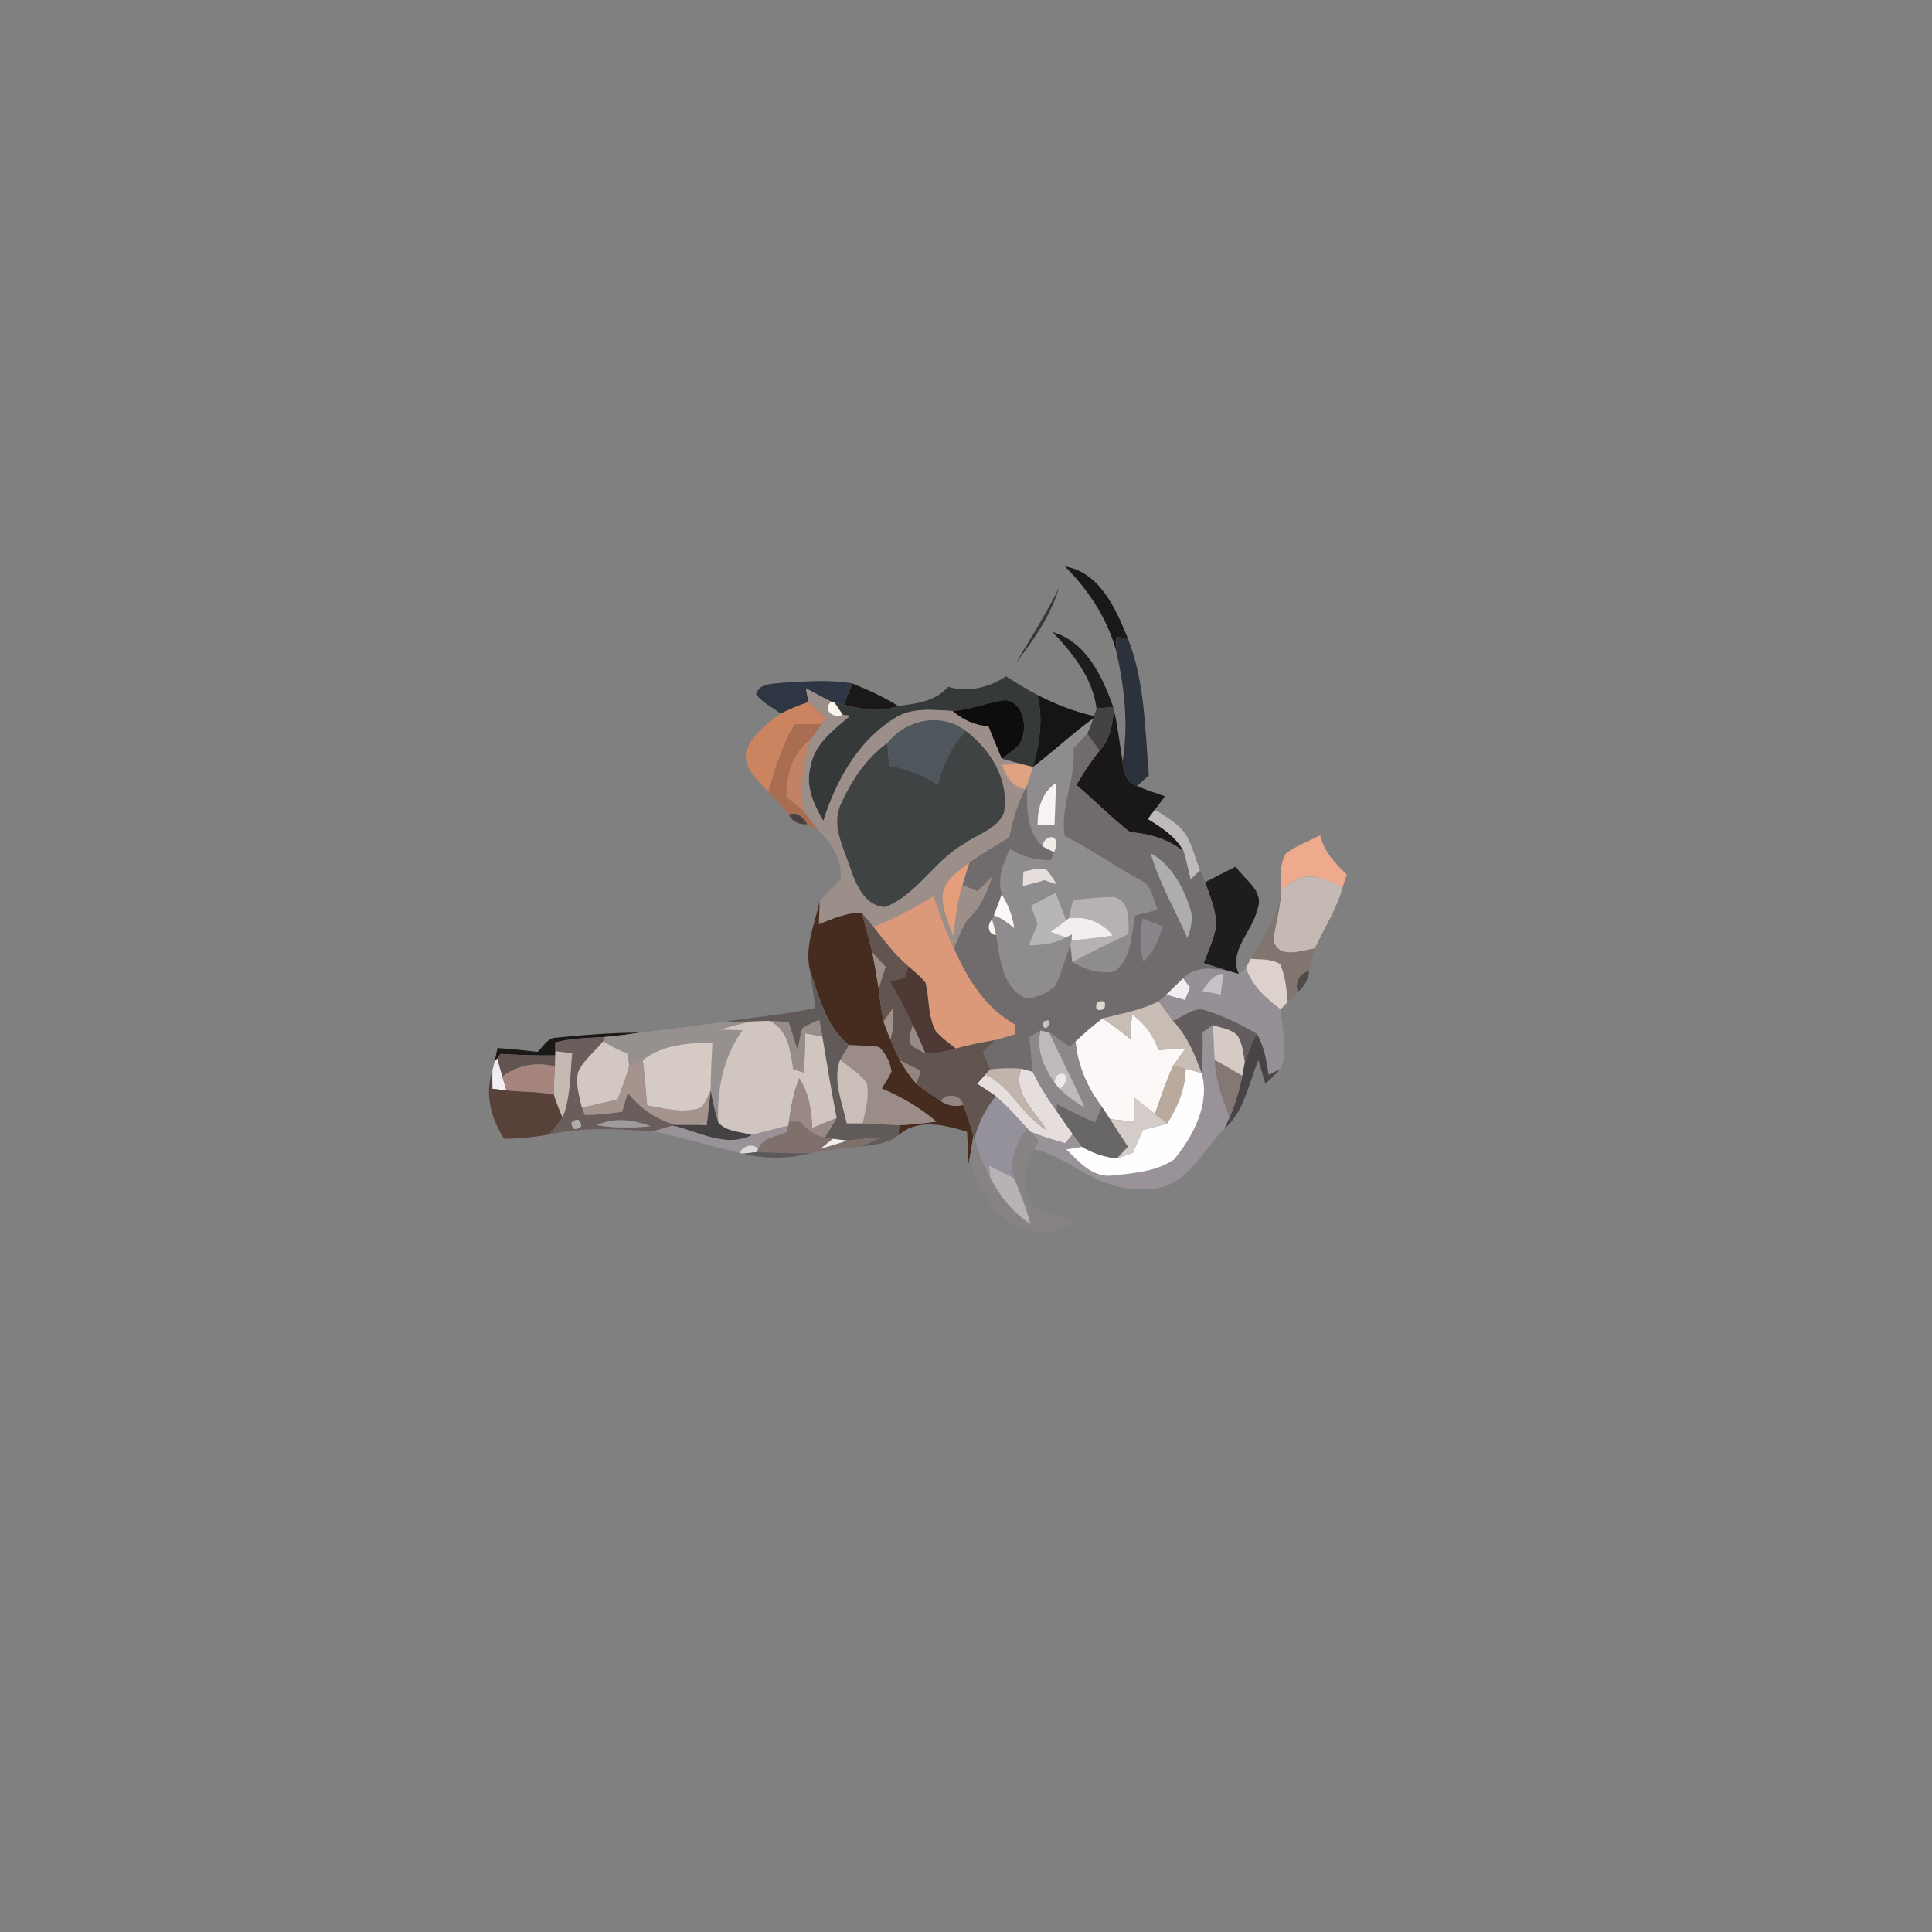 <?xml version="1.0" encoding="UTF-8" ?>
<!DOCTYPE svg PUBLIC "-//W3C//DTD SVG 1.1//EN" "http://www.w3.org/Graphics/SVG/1.1/DTD/svg11.dtd">
<svg width="384pt" height="384pt" viewBox="0 0 384 384" version="1.1" xmlns="http://www.w3.org/2000/svg">
<rect x="0" y="0" width="384" height="384" fill="#808080" stroke="none"/>
<g id="#1a1918fe">
<path fill="#1a1918" opacity="1.00" d=" M 211.66 112.58 C 218.62 113.77 221.74 120.97 224.13 126.78 C 223.58 126.75 222.48 126.68 221.93 126.65 C 221.90 127.27 221.82 128.51 221.79 129.13 C 219.97 122.78 216.31 117.22 211.66 112.58 Z" />
<path fill="#1a1918" opacity="1.00" d=" M 169.39 135.84 C 172.55 137.09 175.64 138.54 178.55 140.31 C 175.00 141.79 171.27 140.97 167.70 140.06 C 168.27 138.65 168.83 137.25 169.39 135.84 Z" />
<path fill="#1a1918" opacity="1.00" d=" M 110.09 206.29 C 115.81 205.71 121.54 205.24 127.30 205.24 C 124.88 205.58 122.47 205.92 120.04 206.12 C 116.80 206.34 113.52 206.33 110.37 207.20 C 110.37 207.64 110.38 208.51 110.38 208.95 L 110.37 209.76 C 106.74 209.85 103.11 209.68 99.49 209.47 C 99.32 209.70 98.99 210.14 98.82 210.37 L 98.28 211.07 C 98.43 210.38 98.74 209.00 98.89 208.30 C 101.54 208.47 104.18 208.77 106.83 209.06 C 107.88 208.12 108.62 206.62 110.09 206.29 Z" />
</g>
<g id="#36393aff">
<path fill="#36393a" opacity="1.00" d=" M 210.48 116.84 C 208.83 122.35 205.50 127.16 201.99 131.64 C 204.89 126.74 207.96 121.94 210.48 116.84 Z" />
<path fill="#36393a" opacity="1.00" d=" M 199.95 134.42 C 201.97 135.74 204.05 136.97 206.17 138.11 C 207.41 142.88 206.61 147.79 205.30 152.45 C 204.78 152.31 203.74 152.05 203.22 151.92 C 201.85 151.56 200.49 151.17 199.13 150.81 C 200.68 149.48 202.95 148.47 203.32 146.24 C 204.04 143.55 203.07 139.52 199.84 139.15 C 196.29 139.58 192.93 141.05 189.34 141.31 C 185.44 141.12 181.20 140.53 177.74 142.80 C 170.48 147.35 166.17 155.18 163.65 163.16 C 161.71 159.89 159.98 156.09 161.13 152.22 C 161.90 147.75 165.77 145.02 168.97 142.26 C 168.60 142.21 167.87 142.12 167.50 142.07 C 167.10 141.47 166.28 140.26 165.88 139.66 C 166.33 139.76 167.24 139.96 167.70 140.06 C 171.27 140.97 175.00 141.79 178.55 140.31 C 182.13 139.86 185.92 139.43 188.43 136.51 C 192.43 137.65 196.54 136.71 199.95 134.42 Z" />
</g>
<g id="#000000c4">
<path fill="#000000" opacity="0.77" d=" M 209.20 125.61 C 215.97 127.63 219.06 134.42 221.28 140.52 C 220.16 140.61 219.06 140.71 217.95 140.82 C 217.16 134.75 213.26 129.91 209.20 125.61 Z" />
<path fill="#000000" opacity="0.77" d=" M 239.52 175.35 C 241.53 174.30 243.56 173.27 245.60 172.25 C 247.35 174.84 251.41 177.17 249.91 180.74 C 248.98 185.09 244.16 188.90 246.21 193.58 C 245.44 193.38 244.68 193.14 243.93 192.92 C 242.36 192.42 240.79 191.92 239.23 191.42 C 240.16 188.96 241.36 186.54 241.72 183.90 C 241.70 180.92 240.48 178.12 239.52 175.35 Z" />
</g>
<g id="#2c323bfc">
<path fill="#2c323b" opacity="1.00" d=" M 221.93 126.65 C 222.48 126.68 223.58 126.75 224.13 126.78 C 227.60 135.47 227.54 144.90 228.36 154.07 C 227.57 154.80 226.78 155.53 225.99 156.25 C 223.87 155.51 223.23 153.40 223.12 151.37 C 224.34 143.94 223.47 136.41 221.79 129.13 C 221.82 128.51 221.90 127.27 221.93 126.65 Z" />
</g>
<g id="#2e3643fd">
<path fill="#2e3643" opacity="1.00" d=" M 155.43 135.70 C 160.07 135.47 164.79 134.99 169.39 135.84 C 168.83 137.25 168.27 138.65 167.70 140.06 C 167.24 139.96 166.33 139.76 165.88 139.66 L 165.19 139.44 C 163.49 138.60 161.84 137.67 160.17 136.80 C 160.35 137.70 160.52 138.61 160.70 139.52 C 158.85 140.21 156.98 140.89 155.22 141.81 C 153.50 140.64 151.57 139.66 150.25 138.00 C 150.92 135.71 153.54 135.98 155.43 135.70 Z" />
</g>
<g id="#9c8e88ff">
<path fill="#9c8e88" opacity="1.00" d=" M 160.17 136.80 C 161.84 137.67 163.49 138.60 165.19 139.44 C 163.39 141.18 165.68 142.90 167.50 142.07 C 167.87 142.12 168.60 142.21 168.97 142.26 C 165.77 145.02 161.90 147.75 161.13 152.22 C 159.98 156.09 161.71 159.89 163.65 163.16 C 166.17 155.18 170.48 147.35 177.74 142.80 C 181.20 140.53 185.44 141.12 189.34 141.31 C 191.36 143.02 193.78 144.20 196.46 144.32 C 197.32 146.50 198.21 148.66 199.13 150.81 C 200.49 151.17 201.85 151.56 203.22 151.92 C 201.85 151.91 200.49 151.92 199.13 151.96 C 199.85 154.29 201.21 156.36 203.76 156.89 C 202.19 159.89 201.28 163.17 200.61 166.47 C 197.93 168.07 195.24 169.67 192.68 171.45 C 190.42 173.17 187.47 175.00 187.33 178.17 C 187.32 180.97 188.60 183.55 189.47 186.16 C 189.89 182.69 190.28 179.19 191.31 175.83 C 192.29 176.27 193.28 176.71 194.27 177.15 C 195.25 176.13 196.24 175.12 197.25 174.12 C 196.28 177.47 194.70 180.64 192.15 183.06 C 191.87 183.58 191.29 184.62 191.01 185.15 C 190.54 186.27 190.07 187.39 189.61 188.51 C 188.00 185.16 186.74 181.65 185.54 178.13 C 181.71 180.43 177.77 182.58 173.61 184.24 C 172.86 183.31 172.10 182.39 171.32 181.49 C 168.29 181.30 165.51 182.65 162.76 183.70 C 162.80 182.17 162.85 180.64 162.91 179.12 C 164.26 177.60 165.80 176.24 167.06 174.64 C 167.44 170.89 165.23 167.53 162.64 165.04 C 161.61 163.79 160.66 162.49 159.68 161.21 C 158.94 156.43 159.66 151.59 161.11 147.02 C 161.85 145.99 162.58 144.94 163.31 143.89 C 163.50 143.62 163.87 143.06 164.06 142.79 C 162.97 141.67 161.83 140.60 160.70 139.52 C 160.52 138.61 160.35 137.70 160.17 136.80 M 176.40 147.67 C 172.12 150.73 169.13 155.30 167.03 160.06 C 165.23 164.33 167.79 168.69 169.07 172.72 C 170.18 175.94 172.05 180.22 176.01 180.26 C 182.36 177.70 185.73 171.01 191.63 167.69 C 194.28 165.76 198.17 164.84 199.52 161.57 C 200.69 155.19 196.93 149.00 191.94 145.27 C 187.11 141.50 180.02 143.02 176.40 147.67 M 191.30 181.20 C 191.84 181.74 191.84 181.74 191.30 181.20 Z" />
</g>
<g id="#151515ff">
<path fill="#151515" opacity="1.00" d=" M 206.17 138.11 C 209.75 139.97 213.53 141.44 217.47 142.33 L 217.27 142.84 C 213.09 145.80 209.41 149.40 205.30 152.45 C 206.61 147.79 207.41 142.88 206.17 138.11 Z" />
</g>
<g id="#0d0d0eff">
<path fill="#0d0d0e" opacity="1.00" d=" M 189.34 141.31 C 192.93 141.05 196.29 139.58 199.84 139.15 C 203.07 139.52 204.04 143.55 203.32 146.24 C 202.95 148.47 200.68 149.48 199.13 150.81 C 198.21 148.66 197.32 146.50 196.46 144.32 C 193.78 144.20 191.36 143.02 189.34 141.31 Z" />
</g>
<g id="#cc8360ff">
<path fill="#cc8360" opacity="1.00" d=" M 155.22 141.81 C 156.98 140.89 158.85 140.21 160.70 139.52 C 161.83 140.60 162.97 141.67 164.06 142.79 C 163.87 143.06 163.50 143.62 163.31 143.89 C 161.52 143.95 159.74 143.95 157.95 143.96 C 155.45 148.13 154.00 152.79 152.74 157.45 C 150.69 155.09 147.45 152.62 148.41 149.07 C 149.63 145.88 152.56 143.77 155.22 141.81 Z" />
</g>
<g id="#fbf5eeff">
<path fill="#fbf5ee" opacity="1.00" d=" M 167.50 142.07 C 165.68 142.90 163.39 141.18 165.19 139.44 L 165.88 139.66 C 166.28 140.26 167.10 141.47 167.50 142.07 Z" />
</g>
<g id="#444242fe">
<path fill="#444242" opacity="1.00" d=" M 217.95 140.82 C 219.06 140.71 220.16 140.61 221.28 140.52 L 221.41 141.13 C 221.13 144.02 220.64 147.03 218.54 149.21 C 217.72 148.09 216.91 146.97 216.09 145.85 C 216.53 144.86 216.90 143.85 217.27 142.84 L 217.47 142.33 C 217.59 141.95 217.83 141.20 217.95 140.82 Z" />
<path fill="#444242" opacity="1.00" d=" M 141.25 216.71 C 141.64 218.85 142.13 220.97 142.76 223.05 C 144.38 225.01 147.24 224.86 149.49 225.59 C 144.24 228.24 138.78 224.86 133.63 223.71 L 134.32 223.57 C 136.37 223.55 138.42 223.53 140.47 223.63 C 140.72 221.32 140.98 219.01 141.25 216.71 Z" />
</g>
<g id="#191817ff">
<path fill="#191817" opacity="1.00" d=" M 221.41 141.13 C 222.19 144.50 222.56 147.95 223.12 151.37 C 223.23 153.40 223.87 155.51 225.99 156.25 C 227.82 156.98 229.68 157.63 231.55 158.28 C 230.88 159.15 230.22 160.02 229.57 160.90 C 229.10 161.53 228.62 162.16 228.15 162.79 C 230.91 164.47 233.72 166.29 235.28 169.24 C 232.18 166.76 228.48 165.71 224.60 165.40 C 220.87 162.51 217.56 159.07 213.93 156.03 C 215.29 153.64 216.81 151.35 218.54 149.21 C 220.64 147.03 221.13 144.02 221.41 141.13 Z" />
</g>
<g id="#4f575dff">
<path fill="#4f575d" opacity="1.00" d=" M 176.40 147.67 C 180.02 143.02 187.11 141.50 191.94 145.27 C 189.08 148.22 187.47 152.03 186.39 155.94 C 183.43 154.10 180.20 152.72 176.74 152.20 C 176.60 150.69 176.46 149.18 176.40 147.67 Z" />
</g>
<g id="#8e8c8fff">
<path fill="#8e8c8f" opacity="1.00" d=" M 205.30 152.45 C 209.41 149.40 213.09 145.80 217.27 142.84 C 216.90 143.85 216.53 144.86 216.09 145.85 C 215.21 146.83 214.28 147.79 213.36 148.73 C 213.99 154.65 210.63 160.31 211.64 166.13 C 216.94 168.83 221.78 172.30 227.02 175.10 C 229.07 176.23 229.23 178.87 230.10 180.83 C 228.61 181.21 227.13 181.59 225.64 181.98 C 224.80 185.78 225.00 190.70 221.41 193.12 C 218.53 193.62 215.58 192.70 213.11 191.22 C 216.81 189.29 220.54 187.40 224.33 185.65 C 224.27 183.03 224.72 179.30 221.55 178.31 C 218.81 178.21 216.08 178.64 213.35 178.85 C 212.88 180.03 212.74 181.30 212.42 182.53 L 211.89 182.93 C 211.21 181.09 210.51 179.26 209.81 177.43 C 208.16 178.29 206.53 179.16 204.89 180.03 C 205.33 181.24 205.76 182.45 206.20 183.67 C 205.62 185.06 205.05 186.46 204.49 187.86 C 207.03 187.87 209.63 187.62 211.87 186.31 C 212.17 186.16 212.77 185.87 213.07 185.73 C 213.05 186.03 212.99 186.62 212.96 186.92 L 212.76 187.78 C 211.74 190.52 211.01 193.38 209.72 196.01 C 208.19 197.45 206.09 198.26 204.02 198.51 C 199.18 196.40 198.66 190.38 198.00 185.82 C 197.79 185.05 197.39 183.52 197.19 182.76 L 197.52 181.95 C 199.08 182.41 200.32 183.46 201.58 184.45 C 201.26 182.05 200.38 179.79 199.09 177.75 C 198.18 174.61 199.33 171.54 200.76 168.76 C 203.18 170.30 205.99 170.94 208.84 170.97 C 209.00 170.57 209.32 169.76 209.48 169.36 C 209.97 168.45 210.42 166.71 209.02 166.37 C 208.00 166.51 207.37 167.12 207.15 168.20 C 203.84 165.00 204.07 160.25 204.16 156.02 C 204.54 154.83 204.92 153.64 205.30 152.45 M 206.21 164.03 C 207.34 163.98 208.47 163.95 209.60 163.93 C 209.71 161.16 209.83 158.39 209.88 155.62 C 207.01 157.52 206.22 160.78 206.21 164.03 M 203.40 173.22 C 203.37 173.94 203.32 175.38 203.29 176.10 C 204.73 175.77 206.15 175.39 207.56 174.94 C 208.39 175.22 209.22 175.51 210.06 175.80 C 209.42 174.82 208.83 173.81 208.07 172.92 C 206.55 172.31 204.93 173.00 203.40 173.22 Z" />
</g>
<g id="#a96e52ff">
<path fill="#a96e52" opacity="1.00" d=" M 157.95 143.96 C 159.74 143.95 161.52 143.95 163.31 143.89 C 162.58 144.94 161.85 145.99 161.11 147.02 C 157.44 149.70 156.29 154.09 156.30 158.43 C 157.44 159.33 158.59 160.24 159.68 161.21 C 160.66 162.49 161.61 163.79 162.64 165.04 C 162.09 164.73 161.01 164.12 160.46 163.82 C 159.76 162.57 158.36 161.18 156.81 161.95 C 155.56 160.36 154.15 158.90 152.74 157.45 C 154.00 152.79 155.45 148.13 157.95 143.96 Z" />
</g>
<g id="#404344ff">
<path fill="#404344" opacity="1.00" d=" M 186.39 155.94 C 187.47 152.03 189.08 148.22 191.94 145.27 C 196.93 149.00 200.69 155.19 199.52 161.57 C 198.17 164.84 194.28 165.76 191.63 167.69 C 185.73 171.01 182.36 177.70 176.01 180.26 C 172.05 180.22 170.18 175.94 169.07 172.72 C 167.79 168.69 165.23 164.33 167.03 160.06 C 169.13 155.30 172.12 150.73 176.40 147.67 C 176.46 149.18 176.60 150.69 176.74 152.20 C 180.20 152.72 183.43 154.10 186.39 155.94 M 176.25 157.22 C 176.84 157.82 176.84 157.82 176.25 157.22 Z" />
</g>
<g id="#706b6cff">
<path fill="#706b6c" opacity="1.00" d=" M 213.36 148.73 C 214.28 147.79 215.21 146.83 216.09 145.85 C 216.91 146.97 217.72 148.09 218.54 149.21 C 216.81 151.35 215.29 153.64 213.93 156.03 C 217.56 159.07 220.87 162.51 224.60 165.40 C 228.48 165.71 232.18 166.76 235.28 169.24 C 235.80 171.07 236.22 172.92 236.66 174.77 C 237.28 174.16 237.90 173.56 238.52 172.96 C 238.85 173.76 239.18 174.55 239.52 175.35 C 240.48 178.12 241.70 180.92 241.72 183.90 C 241.36 186.54 240.16 188.96 239.23 191.42 C 240.79 191.92 242.36 192.42 243.93 192.92 C 240.95 192.42 237.46 192.02 235.17 194.43 C 234.03 195.50 232.93 196.61 231.80 197.70 C 231.42 198.03 230.67 198.69 230.29 199.02 C 226.80 200.79 222.91 201.45 219.15 202.41 C 217.27 203.83 215.48 205.37 213.77 206.99 C 213.37 207.36 212.98 207.73 212.58 208.10 C 211.26 207.09 209.93 206.10 208.54 205.21 C 208.10 205.12 207.23 204.93 206.79 204.83 C 206.05 205.25 205.31 205.69 204.58 206.13 C 204.83 208.42 205.01 210.73 205.26 213.02 C 204.69 212.87 203.54 212.57 202.97 212.42 C 200.92 212.25 198.85 212.31 196.81 212.56 C 196.32 211.41 195.83 210.27 195.35 209.12 C 196.20 208.30 197.06 207.47 197.94 206.68 C 199.21 206.31 200.48 205.95 201.76 205.58 C 201.73 205.08 201.67 204.07 201.64 203.57 C 195.78 200.30 192.23 194.49 189.61 188.51 C 190.07 187.39 190.54 186.27 191.01 185.15 C 191.29 184.62 191.87 183.58 192.15 183.06 C 194.70 180.64 196.28 177.47 197.25 174.12 C 196.24 175.12 195.25 176.13 194.27 177.15 C 193.28 176.71 192.29 176.27 191.31 175.83 C 191.75 174.37 192.22 172.91 192.68 171.45 C 195.24 169.67 197.93 168.07 200.61 166.47 C 201.28 163.17 202.19 159.89 203.76 156.89 L 204.16 156.02 C 204.07 160.25 203.84 165.00 207.15 168.20 C 207.73 168.49 208.90 169.07 209.48 169.36 C 209.32 169.76 209.00 170.57 208.84 170.97 C 205.99 170.94 203.18 170.30 200.76 168.76 C 199.33 171.54 198.18 174.61 199.09 177.75 C 198.62 179.17 198.07 180.56 197.52 181.95 L 197.19 182.76 C 196.16 183.71 196.29 185.80 198.00 185.82 C 198.66 190.38 199.18 196.40 204.02 198.51 C 206.09 198.26 208.19 197.45 209.72 196.01 C 211.01 193.38 211.74 190.52 212.76 187.78 C 212.85 188.64 213.02 190.36 213.11 191.22 C 215.58 192.70 218.53 193.62 221.41 193.12 C 225.00 190.70 224.80 185.78 225.64 181.98 C 227.13 181.59 228.61 181.21 230.10 180.83 C 229.23 178.87 229.07 176.23 227.02 175.10 C 221.78 172.30 216.94 168.83 211.64 166.13 C 210.63 160.31 213.99 154.65 213.36 148.73 M 228.71 169.60 C 230.42 175.48 233.53 180.83 236.00 186.41 C 236.74 184.52 237.23 182.44 236.50 180.46 C 235.11 176.18 232.79 171.85 228.71 169.60 M 227.09 182.59 C 226.67 185.42 226.53 188.32 227.22 191.13 C 229.30 189.30 230.30 186.72 231.01 184.11 C 229.72 183.54 228.37 183.15 227.09 182.59 M 218.05 199.19 C 217.58 200.61 218.05 201.06 219.46 200.55 C 219.94 199.14 219.47 198.69 218.05 199.19 M 207.26 203.13 C 207.36 206.47 210.26 201.61 207.26 203.13 Z" />
</g>
<g id="#c28265ff">
<path fill="#c28265" opacity="1.00" d=" M 156.30 158.43 C 156.29 154.09 157.44 149.70 161.11 147.02 C 159.66 151.59 158.94 156.43 159.68 161.21 C 158.59 160.24 157.44 159.33 156.30 158.43 Z" />
</g>
<g id="#e0a281ff">
<path fill="#e0a281" opacity="1.00" d=" M 199.13 151.96 C 200.49 151.92 201.85 151.91 203.22 151.92 C 203.74 152.05 204.78 152.31 205.30 152.45 C 204.92 153.64 204.54 154.83 204.16 156.02 L 203.76 156.89 C 201.21 156.36 199.85 154.29 199.13 151.96 Z" />
</g>
<g id="#f8f3f3ff">
<path fill="#f8f3f3" opacity="1.00" d=" M 206.21 164.03 C 206.22 160.78 207.01 157.52 209.88 155.62 C 209.83 158.39 209.71 161.16 209.60 163.93 C 208.47 163.95 207.34 163.98 206.21 164.03 Z" />
</g>
<g id="#ebebebff">
<path fill="#ebebeb" opacity="1.00" d=" M 176.25 157.22 C 176.84 157.82 176.84 157.82 176.25 157.22 Z" />
</g>
<g id="#bdb9bdff">
<path fill="#bdb9bd" opacity="1.00" d=" M 228.15 162.79 C 228.62 162.16 229.10 161.53 229.57 160.90 C 231.80 162.41 234.38 163.71 235.82 166.09 C 237.04 168.24 237.60 170.68 238.52 172.96 C 237.90 173.56 237.28 174.16 236.66 174.77 C 236.22 172.92 235.80 171.07 235.28 169.24 C 233.72 166.29 230.91 164.47 228.15 162.79 Z" />
<path fill="#bdb9bd" opacity="1.00" d=" M 206.79 204.83 C 207.23 204.93 208.10 205.12 208.54 205.21 C 210.87 210.22 213.45 215.13 215.64 220.20 C 213.80 219.14 212.08 217.88 210.57 216.39 C 211.79 215.69 212.16 214.72 211.66 213.48 C 210.45 213.11 209.76 213.67 209.57 215.16 C 207.39 212.16 205.94 208.59 206.79 204.83 Z" />
</g>
<g id="#291f19a2">
<path fill="#291f19" opacity="0.64" d=" M 156.81 161.95 C 158.36 161.18 159.76 162.57 160.46 163.82 C 158.97 163.97 157.49 163.34 156.81 161.95 Z" />
</g>
<g id="#f2ece6ff">
<path fill="#f2ece6" opacity="1.00" d=" M 207.15 168.20 C 207.37 167.12 208.00 166.51 209.02 166.37 C 210.42 166.71 209.97 168.45 209.48 169.36 C 208.90 169.07 207.73 168.49 207.15 168.20 Z" />
</g>
<g id="#eeaa8cff">
<path fill="#eeaa8c" opacity="1.00" d=" M 255.57 169.63 C 257.66 168.11 260.09 167.18 262.39 166.03 C 263.16 169.23 265.36 171.62 267.69 173.81 C 267.49 174.41 267.10 175.61 266.90 176.21 C 264.74 175.39 262.60 174.32 260.25 174.21 C 258.04 174.08 256.36 175.77 254.64 176.88 C 254.54 174.45 254.31 171.84 255.57 169.63 Z" />
</g>
<g id="#aeadaeff">
<path fill="#aeadae" opacity="1.00" d=" M 228.71 169.60 C 232.79 171.85 235.11 176.18 236.50 180.46 C 237.23 182.44 236.74 184.52 236.00 186.41 C 233.53 180.83 230.42 175.48 228.71 169.60 Z" />
</g>
<g id="#e59d7aff">
<path fill="#e59d7a" opacity="1.00" d=" M 187.33 178.17 C 187.47 175.00 190.42 173.17 192.68 171.45 C 192.22 172.91 191.75 174.37 191.31 175.83 C 190.28 179.19 189.89 182.69 189.47 186.16 C 188.60 183.55 187.32 180.97 187.33 178.17 Z" />
</g>
<g id="#e5dedcff">
<path fill="#e5dedc" opacity="1.00" d=" M 203.40 173.22 C 204.93 173.00 206.55 172.31 208.07 172.92 C 208.83 173.81 209.42 174.82 210.06 175.80 C 209.22 175.51 208.39 175.22 207.56 174.94 C 206.15 175.39 204.73 175.77 203.29 176.10 C 203.32 175.38 203.37 173.94 203.40 173.22 Z" />
<path fill="#e5dedc" opacity="1.00" d=" M 208.04 224.63 C 205.79 220.82 201.22 217.36 202.97 212.42 C 203.54 212.57 204.69 212.87 205.26 213.02 C 206.61 215.78 208.23 218.40 210.05 220.88 C 211.08 222.41 212.14 223.92 213.22 225.42 C 212.84 225.87 212.09 226.78 211.72 227.23 C 209.37 226.56 207.02 225.86 204.76 224.92 L 204.14 224.26 C 202.16 222.05 200.17 219.83 197.92 217.88 C 196.71 217.00 195.45 216.21 194.20 215.41 C 194.75 214.78 195.30 214.16 195.86 213.55 C 201.02 216.04 203.18 221.80 208.04 224.63 Z" />
</g>
<g id="#c4b9b3ff">
<path fill="#c4b9b3" opacity="1.00" d=" M 254.64 176.88 C 256.36 175.77 258.04 174.08 260.25 174.21 C 262.60 174.32 264.74 175.39 266.90 176.21 C 265.76 180.61 263.20 184.40 261.35 188.51 C 258.66 188.94 254.14 190.74 253.10 186.94 C 253.44 183.87 254.39 180.90 254.57 177.81 L 254.64 176.88 Z" />
</g>
<g id="#b6b1b4ff">
<path fill="#b6b1b4" opacity="1.00" d=" M 213.35 178.85 C 216.08 178.64 218.81 178.21 221.55 178.31 C 224.72 179.30 224.27 183.03 224.33 185.65 C 220.54 187.40 216.81 189.29 213.11 191.22 C 213.02 190.36 212.85 188.64 212.76 187.78 L 212.96 186.92 C 215.71 186.68 218.46 186.39 221.19 185.94 C 219.02 183.27 215.83 182.04 212.42 182.53 C 212.74 181.30 212.88 180.03 213.35 178.85 Z" />
</g>
<g id="#dc9979ff">
<path fill="#dc9979" opacity="1.00" d=" M 173.61 184.24 C 177.77 182.58 181.71 180.43 185.54 178.13 C 186.74 181.65 188.00 185.16 189.61 188.51 C 192.23 194.49 195.78 200.30 201.64 203.57 C 201.67 204.07 201.73 205.08 201.76 205.58 C 200.48 205.95 199.21 206.31 197.94 206.68 C 195.27 207.17 192.60 207.65 190.00 208.42 C 188.59 207.30 187.06 206.28 185.93 204.86 C 184.37 201.92 184.75 198.45 183.92 195.30 C 182.96 194.07 181.71 193.10 180.56 192.07 C 177.86 189.82 175.77 186.98 173.61 184.24 Z" />
</g>
<g id="#fcf8f7ff">
<path fill="#fcf8f7" opacity="1.00" d=" M 199.09 177.75 C 200.38 179.79 201.26 182.05 201.58 184.45 C 200.32 183.46 199.08 182.41 197.52 181.95 C 198.07 180.56 198.62 179.17 199.09 177.75 Z" />
<path fill="#fcf8f7" opacity="1.00" d=" M 224.99 201.61 C 227.50 203.37 229.31 205.85 230.29 208.74 C 232.05 208.53 233.82 208.46 235.59 208.48 C 234.77 209.59 233.95 210.69 233.18 211.83 C 231.74 214.93 230.70 218.20 229.56 221.42 C 228.16 220.31 226.76 219.21 225.36 218.12 C 225.35 219.72 225.34 221.33 225.35 222.95 C 223.77 222.77 222.18 222.60 220.61 222.43 C 220.07 221.60 219.52 220.77 218.98 219.95 C 216.12 216.17 214.18 211.75 213.77 206.99 C 215.48 205.37 217.27 203.83 219.15 202.41 C 221.05 203.69 222.88 205.06 224.67 206.50 C 224.75 204.87 224.86 203.24 224.99 201.61 Z" />
</g>
<g id="#b7b5b8ff">
<path fill="#b7b5b8" opacity="1.00" d=" M 204.89 180.03 C 206.53 179.16 208.16 178.29 209.81 177.43 C 210.51 179.26 211.21 181.09 211.89 182.93 C 210.87 183.70 209.86 184.47 208.83 185.22 C 209.84 185.59 210.85 185.96 211.87 186.31 C 209.63 187.62 207.03 187.87 204.49 187.86 C 205.05 186.46 205.62 185.06 206.20 183.67 C 205.76 182.45 205.33 181.24 204.89 180.03 Z" />
</g>
<g id="#81756fff">
<path fill="#81756f" opacity="1.00" d=" M 248.61 190.57 C 250.80 186.43 253.80 182.55 254.57 177.81 C 254.39 180.90 253.44 183.87 253.10 186.94 C 254.14 190.74 258.66 188.94 261.35 188.51 C 260.92 189.99 260.57 191.50 260.22 193.01 C 258.34 193.28 257.25 195.39 258.00 197.11 C 257.31 197.78 256.62 198.47 255.94 199.16 C 255.70 196.60 255.51 193.95 254.40 191.59 C 252.67 190.53 250.55 190.74 248.61 190.57 Z" />
</g>
<g id="#452c1eff">
<path fill="#452c1e" opacity="1.00" d=" M 161.02 192.96 C 159.81 188.26 161.97 183.66 162.91 179.12 C 162.85 180.64 162.80 182.17 162.76 183.70 C 165.51 182.65 168.29 181.30 171.32 181.49 C 172.01 184.10 172.71 186.71 173.39 189.33 C 173.84 191.71 174.25 194.11 174.64 196.51 C 174.91 198.69 175.18 200.88 175.60 203.04 C 176.03 204.23 176.49 205.41 176.97 206.59 C 177.55 208.00 178.16 209.40 178.85 210.76 C 179.81 212.41 180.91 213.98 182.15 215.44 C 183.70 216.65 185.35 217.73 187.00 218.80 C 188.23 219.74 189.92 220.05 191.41 219.59 C 192.20 221.60 192.90 223.65 193.46 225.75 C 193.24 227.36 192.95 228.97 192.66 230.57 L 192.52 231.37 C 192.42 229.23 192.30 227.09 192.21 224.95 C 187.78 223.59 182.42 222.19 178.55 225.66 C 178.61 225.15 178.72 224.13 178.78 223.63 C 181.23 223.53 183.66 223.25 186.09 222.93 C 182.87 220.12 179.13 218.02 175.23 216.34 C 175.91 215.24 176.65 214.17 177.19 212.99 C 176.92 211.18 176.06 209.41 174.74 208.13 C 172.76 207.81 170.75 207.82 168.76 207.73 C 164.17 204.08 162.85 198.21 161.02 192.96 Z" />
</g>
<g id="#ffffffff">
<path fill="#ffffff" opacity="1.00" d=" M 191.30 181.20 C 191.84 181.74 191.84 181.74 191.30 181.20 Z" />
</g>
<g id="#625550ff">
<path fill="#625550" opacity="1.00" d=" M 171.32 181.49 C 172.10 182.39 172.86 183.31 173.61 184.24 C 175.77 186.98 177.86 189.82 180.56 192.07 C 180.38 192.63 180.01 193.75 179.82 194.31 C 178.86 194.59 177.90 194.86 176.95 195.13 C 178.52 197.95 180.07 200.78 181.41 203.72 C 181.16 204.85 180.61 205.99 180.79 207.18 C 181.42 208.35 182.88 208.69 183.93 209.38 C 185.99 209.36 188.02 208.99 190.00 208.42 C 192.60 207.65 195.27 207.17 197.94 206.68 C 197.06 207.47 196.20 208.30 195.35 209.12 C 195.83 210.27 196.32 211.41 196.81 212.56 C 196.57 212.81 196.10 213.30 195.86 213.55 C 195.30 214.16 194.75 214.78 194.20 215.41 C 195.45 216.21 196.71 217.00 197.92 217.88 C 195.90 220.39 194.43 223.29 193.66 226.43 L 193.46 225.75 C 192.90 223.65 192.20 221.60 191.41 219.59 C 191.00 217.52 188.17 217.21 187.00 218.80 C 185.35 217.73 183.70 216.65 182.15 215.44 C 182.36 214.79 182.78 213.49 182.99 212.84 C 181.61 212.14 180.23 211.45 178.85 210.76 C 178.16 209.40 177.55 208.00 176.97 206.59 C 177.58 204.60 177.72 202.52 177.44 200.46 C 176.98 201.11 176.06 202.40 175.60 203.04 C 175.18 200.88 174.91 198.69 174.64 196.51 C 175.07 195.05 175.55 193.61 176.01 192.16 C 175.13 191.22 174.24 190.29 173.39 189.33 C 172.71 186.71 172.01 184.10 171.32 181.49 Z" />
<path fill="#625550" opacity="1.00" d=" M 99.49 209.47 C 103.11 209.68 106.74 209.85 110.37 209.76 C 110.35 210.31 110.32 211.41 110.30 211.97 C 106.62 211.01 102.88 211.71 99.83 213.97 C 99.47 212.77 99.14 211.57 98.82 210.37 C 98.99 210.14 99.32 209.70 99.49 209.47 Z" />
</g>
<g id="#f2edf1ff">
<path fill="#f2edf1" opacity="1.00" d=" M 212.42 182.53 C 215.83 182.04 219.02 183.27 221.19 185.94 C 218.46 186.39 215.71 186.68 212.96 186.92 C 212.99 186.62 213.05 186.03 213.07 185.73 C 212.77 185.87 212.17 186.16 211.87 186.31 C 210.85 185.96 209.84 185.59 208.83 185.22 C 209.86 184.47 210.87 183.70 211.89 182.93 L 212.42 182.53 Z" />
<path fill="#f2edf1" opacity="1.00" d=" M 231.80 197.70 C 232.93 196.61 234.03 195.50 235.17 194.43 C 235.51 194.89 236.20 195.81 236.54 196.28 C 236.22 197.12 235.88 197.96 235.53 198.79 C 234.28 198.43 233.04 198.07 231.80 197.70 Z" />
<path fill="#f2edf1" opacity="1.00" d=" M 98.28 211.07 L 98.82 210.37 C 99.14 211.57 99.47 212.77 99.83 213.97 C 100.04 214.67 100.46 216.05 100.67 216.74 C 99.73 216.63 98.80 216.52 97.87 216.40 C 97.84 215.22 97.84 214.03 97.86 212.85 C 97.96 212.41 98.17 211.52 98.28 211.07 Z" />
<path fill="#f2edf1" opacity="1.00" d=" M 165.50 226.33 C 166.27 226.41 167.80 226.59 168.56 226.68 C 166.73 227.27 164.88 227.84 163.02 228.34 C 163.84 227.66 164.67 226.99 165.50 226.33 Z" />
</g>
<g id="#f1ebe7ff">
<path fill="#f1ebe7" opacity="1.00" d=" M 191.01 185.15 C 191.29 184.62 191.87 183.58 192.15 183.06 C 191.87 183.58 191.29 184.62 191.01 185.15 Z" />
</g>
<g id="#fcf7f1ff">
<path fill="#fcf7f1" opacity="1.00" d=" M 198.00 185.82 C 196.29 185.80 196.16 183.71 197.19 182.76 C 197.39 183.52 197.79 185.05 198.00 185.82 Z" />
</g>
<g id="#89858aff">
<path fill="#89858a" opacity="1.00" d=" M 227.09 182.59 C 228.37 183.15 229.72 183.54 231.01 184.11 C 230.30 186.72 229.30 189.30 227.22 191.13 C 226.53 188.32 226.67 185.42 227.09 182.59 Z" />
</g>
<g id="#9c8d87ff">
<path fill="#9c8d87" opacity="1.00" d=" M 173.39 189.33 C 174.24 190.29 175.13 191.22 176.01 192.16 C 175.55 193.61 175.07 195.05 174.64 196.51 C 174.25 194.11 173.84 191.71 173.39 189.33 Z" />
</g>
<g id="#dcd1cbff">
<path fill="#dcd1cb" opacity="1.00" d=" M 248.61 190.57 C 250.55 190.74 252.67 190.53 254.40 191.59 C 255.51 193.95 255.70 196.60 255.94 199.16 C 255.59 199.53 254.89 200.26 254.53 200.63 C 251.63 198.45 248.81 195.93 247.62 192.38 C 247.87 191.93 248.36 191.02 248.61 190.57 Z" />
</g>
<g id="#959096ff">
<path fill="#959096" opacity="1.00" d=" M 235.17 194.43 C 237.46 192.02 240.95 192.42 243.93 192.92 C 244.68 193.14 245.44 193.38 246.21 193.58 C 246.56 193.28 247.27 192.68 247.62 192.38 C 248.81 195.93 251.63 198.45 254.53 200.63 C 254.75 204.56 256.25 208.67 254.47 212.45 C 253.69 212.85 252.91 213.25 252.14 213.66 C 251.75 210.83 251.26 207.95 249.78 205.46 C 246.61 203.58 243.23 201.99 239.72 200.85 C 237.34 199.98 235.24 202.09 233.16 202.91 C 232.17 201.63 231.23 200.33 230.29 199.02 C 230.67 198.69 231.42 198.03 231.80 197.70 C 233.04 198.07 234.28 198.43 235.53 198.79 C 235.88 197.96 236.22 197.12 236.54 196.28 C 236.20 195.81 235.51 194.89 235.17 194.43 M 238.96 196.98 C 240.18 197.23 241.40 197.47 242.63 197.71 C 242.81 196.31 242.99 194.91 243.15 193.52 C 241.08 193.68 239.98 195.42 238.96 196.98 Z" />
</g>
<g id="#605a58ff">
<path fill="#605a58" opacity="1.00" d=" M 161.02 192.96 C 162.85 198.21 164.17 204.08 168.76 207.73 C 168.15 208.69 167.56 209.66 166.98 210.64 C 165.45 214.82 167.44 219.15 168.29 223.26 C 169.35 223.25 170.41 223.26 171.48 223.28 C 173.91 223.34 176.34 223.56 178.78 223.63 C 178.72 224.13 178.61 225.15 178.55 225.66 C 176.40 227.35 173.59 227.55 170.98 227.89 C 172.38 227.33 173.75 226.70 175.12 226.07 C 172.93 226.21 170.74 226.40 168.56 226.68 C 167.80 226.59 166.27 226.41 165.50 226.33 C 165.12 226.27 164.34 226.15 163.96 226.09 C 164.74 224.80 165.51 223.51 166.29 222.22 C 165.22 216.83 164.34 211.41 163.44 205.99 C 163.25 204.89 163.05 203.80 162.84 202.72 C 161.69 203.24 160.47 203.65 159.45 204.41 C 159.03 205.84 158.80 207.32 158.53 208.80 C 157.97 206.90 157.36 205.03 156.74 203.15 C 155.51 203.06 154.29 202.98 153.06 202.92 C 151.79 202.92 150.51 202.96 149.24 203.03 C 147.41 203.07 145.58 203.06 143.75 203.12 C 149.84 202.12 156.01 201.69 162.04 200.35 C 161.72 197.89 161.40 195.42 161.02 192.96 Z" />
</g>
<g id="#4f3935ff">
<path fill="#4f3935" opacity="1.00" d=" M 179.82 194.31 C 180.01 193.75 180.38 192.63 180.56 192.07 C 181.71 193.10 182.96 194.07 183.92 195.30 C 184.75 198.45 184.37 201.92 185.93 204.86 C 187.06 206.28 188.59 207.30 190.00 208.42 C 188.02 208.99 185.99 209.36 183.93 209.38 C 183.14 207.47 182.30 205.58 181.41 203.72 C 180.07 200.78 178.52 197.95 176.95 195.13 C 177.90 194.86 178.86 194.59 179.82 194.31 Z" />
</g>
<g id="#322e2ca0">
<path fill="#322e2c" opacity="0.63" d=" M 258.00 197.11 C 257.25 195.39 258.34 193.28 260.22 193.01 C 260.03 194.60 259.29 196.11 258.00 197.11 Z" />
</g>
<g id="#c6c2c6ff">
<path fill="#c6c2c6" opacity="1.00" d=" M 238.96 196.98 C 239.98 195.42 241.08 193.68 243.15 193.52 C 242.99 194.91 242.81 196.31 242.63 197.71 C 241.40 197.47 240.18 197.23 238.96 196.98 Z" />
</g>
<g id="#e1d7d1ff">
<path fill="#e1d7d1" opacity="1.00" d=" M 218.05 199.19 C 219.47 198.69 219.94 199.14 219.46 200.55 C 218.05 201.06 217.58 200.61 218.05 199.19 Z" />
</g>
<g id="#c8bdb4ff">
<path fill="#c8bdb4" opacity="1.00" d=" M 219.15 202.41 C 222.91 201.45 226.80 200.79 230.29 199.02 C 231.23 200.33 232.17 201.63 233.16 202.91 C 235.95 205.83 237.50 209.55 238.85 213.29 C 237.78 213.00 236.73 212.72 235.67 212.45 C 234.84 212.24 234.01 212.04 233.18 211.83 C 233.95 210.69 234.77 209.59 235.59 208.48 C 233.82 208.46 232.05 208.53 230.29 208.74 C 229.31 205.85 227.50 203.37 224.99 201.61 C 224.86 203.24 224.75 204.87 224.67 206.50 C 222.88 205.06 221.05 203.69 219.15 202.41 Z" />
</g>
<g id="#635d60ff">
<path fill="#635d60" opacity="1.00" d=" M 233.16 202.91 C 235.24 202.09 237.34 199.98 239.72 200.85 C 243.23 201.99 246.61 203.58 249.78 205.46 C 248.89 207.32 248.05 209.21 247.42 211.18 C 247.10 209.42 246.98 207.52 246.04 205.96 C 244.85 204.47 242.77 204.37 241.11 203.75 C 240.59 204.10 239.56 204.79 239.04 205.13 C 239.13 207.85 239.02 210.57 238.85 213.29 C 237.50 209.55 235.95 205.83 233.16 202.91 Z" />
</g>
<g id="#a1918cff">
<path fill="#a1918c" opacity="1.00" d=" M 175.60 203.04 C 176.06 202.40 176.98 201.11 177.44 200.46 C 177.72 202.52 177.58 204.60 176.97 206.59 C 176.49 205.41 176.03 204.23 175.60 203.04 Z" />
</g>
<g id="#96918fff">
<path fill="#96918f" opacity="1.00" d=" M 127.30 205.24 C 132.79 204.60 138.27 203.83 143.75 203.12 C 145.58 203.06 147.41 203.07 149.24 203.03 C 147.15 203.50 145.09 204.08 143.02 204.64 C 144.54 204.69 146.05 204.73 147.57 204.77 C 143.76 210.07 142.43 216.61 142.76 223.05 C 142.13 220.97 141.64 218.85 141.25 216.71 C 141.28 213.54 141.43 210.38 141.60 207.22 C 136.78 207.30 131.72 207.59 127.76 210.69 C 126.87 211.06 125.98 211.41 125.08 211.75 C 124.95 210.95 124.81 210.17 124.66 209.38 C 123.01 208.71 121.38 207.97 119.92 206.93 L 120.04 206.12 C 122.47 205.92 124.88 205.58 127.30 205.24 Z" />
</g>
<g id="#d0c5bfff">
<path fill="#d0c5bf" opacity="1.00" d=" M 149.24 203.03 C 150.51 202.96 151.79 202.92 153.06 202.92 C 156.72 204.75 157.10 208.94 157.68 212.53 C 158.22 212.69 159.30 213.02 159.84 213.18 C 159.92 210.58 159.99 207.98 160.06 205.37 C 161.18 205.58 162.31 205.78 163.44 205.99 C 164.34 211.41 165.22 216.83 166.29 222.22 C 164.67 222.88 163.05 223.54 161.44 224.19 C 161.30 220.75 160.82 217.25 158.85 214.32 C 157.74 217.05 157.19 219.97 156.83 222.89 L 156.68 223.74 C 154.28 224.33 151.87 224.92 149.49 225.59 C 147.24 224.86 144.38 225.01 142.76 223.05 C 142.43 216.61 143.76 210.07 147.57 204.77 C 146.05 204.73 144.54 204.69 143.02 204.64 C 145.09 204.08 147.15 203.50 149.24 203.03 Z" />
</g>
<g id="#978d88ff">
<path fill="#978d88" opacity="1.00" d=" M 153.06 202.92 C 154.29 202.98 155.51 203.06 156.74 203.15 C 157.36 205.03 157.97 206.90 158.53 208.80 C 158.80 207.32 159.03 205.84 159.45 204.41 C 160.47 203.65 161.69 203.24 162.84 202.72 C 163.05 203.80 163.25 204.89 163.44 205.99 C 162.31 205.78 161.18 205.58 160.06 205.37 C 159.99 207.98 159.92 210.58 159.84 213.18 C 159.30 213.02 158.22 212.69 157.68 212.53 C 157.10 208.94 156.72 204.75 153.06 202.92 Z" />
</g>
<g id="#cac4c0ff">
<path fill="#cac4c0" opacity="1.00" d=" M 207.26 203.13 C 210.26 201.61 207.36 206.47 207.26 203.13 Z" />
</g>
<g id="#988a84ff">
<path fill="#988a84" opacity="1.00" d=" M 180.79 207.18 C 180.61 205.99 181.16 204.85 181.41 203.72 C 182.30 205.58 183.14 207.47 183.93 209.38 C 182.88 208.69 181.42 208.35 180.79 207.18 Z" />
</g>
<g id="#999399ff">
<path fill="#999399" opacity="1.00" d=" M 239.04 205.13 C 239.56 204.79 240.59 204.10 241.11 203.75 C 241.19 206.06 241.26 208.38 241.44 210.68 C 241.66 214.64 242.93 218.43 244.41 222.08 C 244.14 222.64 243.62 223.77 243.35 224.33 C 239.16 228.52 236.49 234.82 230.12 236.17 C 226.88 236.61 223.55 236.42 220.46 235.33 C 215.16 233.69 210.99 229.57 205.51 228.41 C 205.82 227.86 206.13 227.33 206.45 226.80 C 205.88 226.17 205.32 225.54 204.76 224.92 C 207.02 225.86 209.37 226.56 211.72 227.23 C 212.09 226.78 212.84 225.87 213.22 225.42 C 213.82 226.26 214.42 227.10 215.06 227.93 C 214.28 228.06 212.72 228.32 211.94 228.46 C 214.40 230.87 217.07 234.00 220.90 233.67 C 225.13 233.19 229.82 232.92 233.41 230.41 C 237.21 225.67 240.54 219.54 238.85 213.29 C 239.02 210.57 239.13 207.85 239.04 205.13 Z" />
<path fill="#999399" opacity="1.00" d=" M 129.70 224.87 C 131.01 224.50 132.31 224.07 133.63 223.71 C 138.78 224.86 144.24 228.24 149.49 225.59 C 151.87 224.92 154.28 224.33 156.68 223.74 C 156.60 224.06 156.43 224.70 156.34 225.02 C 154.38 225.96 151.65 226.07 150.69 228.33 C 149.62 227.16 147.59 227.71 147.07 229.14 C 141.25 227.84 135.56 226.02 129.70 224.87 Z" />
</g>
<g id="#d6cac4ff">
<path fill="#d6cac4" opacity="1.00" d=" M 241.11 203.75 C 242.77 204.37 244.85 204.47 246.04 205.96 C 246.98 207.52 247.10 209.42 247.42 211.18 C 247.29 211.85 247.04 213.18 246.92 213.85 C 245.11 212.76 243.28 211.70 241.44 210.68 C 241.26 208.38 241.19 206.06 241.11 203.75 Z" />
</g>
<g id="#8c878aff">
<path fill="#8c878a" opacity="1.00" d=" M 204.58 206.13 C 205.31 205.69 206.05 205.25 206.79 204.83 C 205.94 208.59 207.39 212.16 209.57 215.16 C 209.82 215.47 210.32 216.08 210.57 216.39 C 212.08 217.88 213.80 219.14 215.64 220.20 C 213.45 215.13 210.87 210.22 208.54 205.21 C 209.93 206.10 211.26 207.09 212.58 208.10 C 212.98 207.73 213.37 207.36 213.77 206.99 C 214.18 211.75 216.12 216.17 218.98 219.95 C 218.54 221.01 218.10 222.07 217.66 223.13 C 215.09 221.99 212.57 220.74 210.07 219.47 C 210.07 219.82 210.06 220.53 210.05 220.88 C 208.23 218.40 206.61 215.78 205.26 213.02 C 205.01 210.73 204.83 208.42 204.58 206.13 Z" />
</g>
<g id="#695e5cff">
<path fill="#695e5c" opacity="1.00" d=" M 110.37 207.20 C 113.52 206.33 116.80 206.34 120.04 206.12 L 119.92 206.93 C 118.25 209.01 115.94 210.67 114.89 213.18 C 114.39 215.53 115.14 217.90 115.67 220.18 C 115.82 220.54 116.11 221.26 116.25 221.62 C 118.73 221.58 121.19 221.30 123.65 220.98 C 124.02 219.71 124.39 218.44 124.77 217.18 C 127.21 220.27 130.47 222.58 134.32 223.57 L 133.63 223.71 C 132.31 224.07 131.01 224.50 129.70 224.87 C 122.86 224.38 115.91 223.98 109.15 225.46 C 110.04 224.37 110.95 223.28 111.80 222.15 C 113.43 218.08 113.29 213.63 113.71 209.34 C 112.88 209.24 111.21 209.05 110.38 208.95 C 110.38 208.51 110.37 207.64 110.37 207.20 M 113.57 223.12 C 113.72 224.54 114.37 224.78 115.52 223.86 C 115.38 222.42 114.73 222.17 113.57 223.12 M 118.62 223.63 C 122.15 224.25 125.74 224.18 129.30 223.85 C 125.92 222.53 121.99 222.05 118.62 223.63 Z" />
</g>
<g id="#474347ff">
<path fill="#474347" opacity="1.00" d=" M 247.42 211.18 C 248.05 209.21 248.89 207.32 249.78 205.46 C 251.26 207.95 251.75 210.83 252.14 213.66 C 252.91 213.25 253.69 212.85 254.47 212.45 C 253.52 213.49 252.51 214.46 251.50 215.43 C 251.03 213.85 250.57 212.28 250.12 210.70 C 248.15 215.35 247.38 220.89 243.35 224.33 C 243.62 223.77 244.14 222.64 244.41 222.08 C 245.53 219.43 246.34 216.66 246.92 213.85 C 247.04 213.18 247.29 211.85 247.42 211.18 Z" />
</g>
<g id="#d2c8c1ff">
<path fill="#d2c8c1" opacity="1.00" d=" M 119.92 206.93 C 121.38 207.97 123.01 208.71 124.66 209.38 C 124.81 210.17 124.95 210.95 125.08 211.75 C 124.51 214.08 123.60 216.30 122.73 218.53 C 120.37 219.07 118.02 219.62 115.67 220.18 C 115.14 217.90 114.39 215.53 114.89 213.18 C 115.94 210.67 118.25 209.01 119.92 206.93 Z" />
</g>
<g id="#d5cac4ff">
<path fill="#d5cac4" opacity="1.00" d=" M 127.76 210.69 C 131.72 207.59 136.78 207.30 141.60 207.22 C 141.43 210.38 141.28 213.54 141.25 216.71 C 140.73 217.87 140.23 219.06 139.48 220.10 C 135.97 221.43 132.16 220.34 128.62 219.70 C 128.39 216.69 128.11 213.68 127.76 210.69 Z" />
</g>
<g id="#9b8c87ff">
<path fill="#9b8c87" opacity="1.00" d=" M 166.98 210.64 C 167.56 209.66 168.15 208.69 168.76 207.73 C 170.75 207.82 172.76 207.81 174.74 208.13 C 176.06 209.41 176.92 211.18 177.19 212.99 C 176.65 214.17 175.91 215.24 175.23 216.34 C 179.13 218.02 182.87 220.12 186.09 222.93 C 183.66 223.25 181.23 223.53 178.78 223.63 C 176.34 223.56 173.91 223.34 171.48 223.28 C 172.01 220.68 172.83 217.99 172.29 215.33 C 170.98 213.33 168.78 212.14 166.98 210.64 Z" />
</g>
<g id="#c5bab1ff">
<path fill="#c5bab1" opacity="1.00" d=" M 110.38 208.95 C 111.21 209.05 112.88 209.24 113.71 209.34 C 113.29 213.63 113.43 218.08 111.80 222.15 C 111.16 220.65 110.55 219.14 110.07 217.60 C 110.04 215.71 110.21 213.84 110.30 211.97 C 110.32 211.41 110.35 210.31 110.37 209.76 L 110.38 208.95 Z" />
</g>
<g id="#a5847eff">
<path fill="#a5847e" opacity="1.00" d=" M 99.83 213.97 C 102.88 211.71 106.62 211.01 110.30 211.97 C 110.21 213.84 110.04 215.71 110.07 217.60 C 106.97 216.93 103.79 217.09 100.67 216.74 C 100.46 216.05 100.04 214.67 99.83 213.97 Z" />
</g>
<g id="#a5948eff">
<path fill="#a5948e" opacity="1.00" d=" M 125.08 211.75 C 125.98 211.41 126.87 211.06 127.76 210.69 C 128.11 213.68 128.39 216.69 128.62 219.70 C 132.16 220.34 135.97 221.43 139.48 220.10 C 140.23 219.06 140.73 217.87 141.25 216.71 C 140.98 219.01 140.72 221.32 140.47 223.63 C 138.42 223.53 136.37 223.55 134.32 223.57 C 130.47 222.58 127.21 220.27 124.77 217.18 C 124.39 218.44 124.02 219.71 123.65 220.98 C 121.19 221.30 118.73 221.58 116.25 221.62 C 116.11 221.26 115.82 220.54 115.67 220.18 C 118.02 219.62 120.37 219.07 122.73 218.53 C 123.60 216.30 124.51 214.08 125.08 211.75 Z" />
</g>
<g id="#cabeb8ff">
<path fill="#cabeb8" opacity="1.00" d=" M 168.29 223.26 C 167.44 219.15 165.45 214.82 166.98 210.64 C 168.78 212.14 170.98 213.33 172.29 215.33 C 172.83 217.99 172.01 220.68 171.48 223.28 C 170.41 223.26 169.35 223.25 168.29 223.26 Z" />
</g>
<g id="#928682ff">
<path fill="#928682" opacity="1.00" d=" M 178.85 210.76 C 180.23 211.45 181.61 212.14 182.99 212.84 C 182.78 213.49 182.36 214.79 182.15 215.44 C 180.91 213.98 179.81 212.41 178.85 210.76 Z" />
</g>
<g id="#b9aa9dff">
<path fill="#b9aa9d" opacity="1.00" d=" M 233.18 211.83 C 234.01 212.04 234.84 212.24 235.67 212.45 C 235.63 216.41 234.06 220.05 231.98 223.34 C 231.17 222.70 230.36 222.06 229.56 221.42 C 230.70 218.20 231.74 214.93 233.18 211.83 Z" />
</g>
<g id="#847875ff">
<path fill="#847875" opacity="1.00" d=" M 244.41 222.08 C 242.93 218.43 241.66 214.64 241.44 210.68 C 243.28 211.70 245.11 212.76 246.92 213.85 C 246.34 216.66 245.53 219.43 244.41 222.08 M 244.25 214.26 C 244.81 214.81 244.81 214.81 244.25 214.26 Z" />
</g>
<g id="#c1b4acff">
<path fill="#c1b4ac" opacity="1.00" d=" M 196.81 212.56 C 198.85 212.31 200.92 212.25 202.97 212.42 C 201.22 217.36 205.79 220.82 208.04 224.63 C 203.18 221.80 201.02 216.04 195.86 213.55 C 196.10 213.30 196.57 212.81 196.81 212.56 Z" />
</g>
<g id="#fefefeff">
<path fill="#fefefe" opacity="1.00" d=" M 235.67 212.45 C 236.73 212.72 237.78 213.00 238.85 213.29 C 240.54 219.54 237.21 225.67 233.41 230.41 C 229.82 232.92 225.13 233.19 220.90 233.67 C 217.07 234.00 214.40 230.87 211.94 228.46 C 212.72 228.32 214.28 228.06 215.06 227.93 C 217.16 229.20 219.53 229.98 221.98 230.24 C 223.04 229.88 224.09 229.51 225.15 229.13 C 225.81 227.61 226.47 226.10 227.15 224.60 C 228.76 224.18 230.36 223.75 231.98 223.34 C 234.06 220.05 235.63 216.41 235.67 212.45 Z" />
</g>
<g id="#584138ff">
<path fill="#584138" opacity="1.00" d=" M 100.20 226.33 C 97.61 222.35 96.29 217.49 97.86 212.85 C 97.84 214.03 97.84 215.22 97.87 216.40 C 98.80 216.52 99.73 216.63 100.67 216.74 C 103.79 217.09 106.97 216.93 110.07 217.60 C 110.55 219.14 111.16 220.65 111.80 222.15 C 110.95 223.28 110.04 224.37 109.15 225.46 C 106.20 226.04 103.20 226.32 100.20 226.33 Z" />
</g>
<g id="#eee8ebff">
<path fill="#eee8eb" opacity="1.00" d=" M 209.57 215.16 C 209.76 213.67 210.45 213.11 211.66 213.48 C 212.16 214.72 211.79 215.69 210.57 216.39 C 210.32 216.08 209.82 215.47 209.57 215.16 Z" />
</g>
<g id="#fffffdff">
<path fill="#fffffd" opacity="1.00" d=" M 244.25 214.26 C 244.81 214.81 244.81 214.81 244.25 214.26 Z" />
</g>
<g id="#9a8884ff">
<path fill="#9a8884" opacity="1.00" d=" M 156.83 222.89 C 157.19 219.97 157.74 217.05 158.85 214.32 C 160.82 217.25 161.30 220.75 161.44 224.19 C 163.05 223.54 164.67 222.88 166.29 222.22 C 165.51 223.51 164.74 224.80 163.96 226.09 C 161.93 225.78 160.39 224.44 159.03 223.00 C 158.30 222.96 157.56 222.92 156.83 222.89 Z" />
</g>
<g id="#948782ff">
<path fill="#948782" opacity="1.00" d=" M 187.00 218.80 C 188.17 217.21 191.00 217.52 191.41 219.59 C 189.92 220.05 188.23 219.74 187.00 218.80 Z" />
</g>
<g id="#95919aff">
<path fill="#95919a" opacity="1.00" d=" M 197.92 217.88 C 200.17 219.83 202.16 222.05 204.14 224.26 C 202.04 227.12 200.54 230.64 201.58 234.22 C 199.90 233.34 198.23 232.47 196.53 231.64 C 196.62 232.28 196.79 233.57 196.87 234.21 C 195.50 231.75 194.47 229.12 193.66 226.43 C 194.43 223.29 195.90 220.39 197.92 217.88 Z" />
</g>
<g id="#d4ccc8ff">
<path fill="#d4ccc8" opacity="1.00" d=" M 225.36 218.12 C 226.76 219.21 228.16 220.31 229.56 221.42 C 230.36 222.06 231.17 222.70 231.98 223.34 C 230.36 223.75 228.76 224.18 227.15 224.60 C 226.47 226.10 225.81 227.61 225.15 229.13 C 224.09 229.51 223.04 229.88 221.98 230.24 C 222.70 229.46 223.44 228.69 224.17 227.92 C 222.95 226.10 221.78 224.26 220.61 222.43 C 222.18 222.60 223.77 222.77 225.35 222.95 C 225.34 221.33 225.35 219.72 225.36 218.12 Z" />
</g>
<g id="#686667ff">
<path fill="#686667" opacity="1.00" d=" M 210.07 219.47 C 212.57 220.74 215.09 221.99 217.66 223.13 C 218.10 222.07 218.54 221.01 218.98 219.95 C 219.52 220.77 220.07 221.60 220.61 222.43 C 221.78 224.26 222.95 226.10 224.17 227.92 C 223.44 228.69 222.70 229.46 221.98 230.24 C 219.53 229.98 217.16 229.20 215.06 227.93 C 214.42 227.10 213.82 226.26 213.22 225.42 C 212.14 223.92 211.08 222.41 210.05 220.88 C 210.06 220.53 210.07 219.82 210.07 219.47 Z" />
</g>
<g id="#80706cff">
<path fill="#80706c" opacity="1.00" d=" M 156.83 222.89 C 157.56 222.92 158.30 222.96 159.03 223.00 C 160.39 224.44 161.93 225.78 163.96 226.09 C 164.34 226.15 165.12 226.27 165.50 226.33 C 164.67 226.99 163.84 227.66 163.02 228.34 C 164.88 227.84 166.73 227.27 168.56 226.68 C 170.74 226.40 172.93 226.21 175.12 226.07 C 173.75 226.70 172.38 227.33 170.98 227.89 C 167.76 228.34 164.51 228.55 161.32 229.15 C 157.68 229.36 154.04 229.07 150.40 228.99 L 150.69 228.33 C 151.65 226.07 154.38 225.96 156.34 225.02 C 156.43 224.70 156.60 224.06 156.68 223.74 L 156.83 222.89 Z" />
</g>
<g id="#b1acaefc">
<path fill="#b1acae" opacity="1.00" d=" M 113.57 223.12 C 114.73 222.17 115.38 222.42 115.52 223.86 C 114.37 224.78 113.72 224.54 113.57 223.12 Z" />
</g>
<g id="#9f9a9bfb">
<path fill="#9f9a9b" opacity="1.00" d=" M 118.62 223.63 C 121.99 222.05 125.92 222.53 129.30 223.85 C 125.74 224.18 122.15 224.25 118.62 223.63 Z" />
</g>
<g id="#878385fe">
<path fill="#878385" opacity="1.00" d=" M 201.58 234.22 C 200.54 230.64 202.04 227.12 204.14 224.26 L 204.76 224.92 C 205.32 225.54 205.88 226.17 206.45 226.80 C 206.13 227.33 205.82 227.86 205.51 228.41 C 203.56 231.91 202.73 237.01 205.87 240.08 C 208.32 241.34 211.08 241.74 213.68 242.58 C 209.84 246.18 203.71 245.19 199.80 242.22 C 196.14 239.31 194.10 234.91 192.66 230.57 C 192.95 228.97 193.24 227.36 193.46 225.75 L 193.66 226.43 C 194.47 229.12 195.50 231.75 196.87 234.21 C 198.77 237.80 201.37 241.08 204.82 243.29 C 204.02 240.17 202.78 237.20 201.58 234.22 M 210.30 243.24 C 210.83 243.76 210.83 243.76 210.30 243.24 Z" />
</g>
<g id="#e0dbddf4">
<path fill="#e0dbdd" opacity="0.96" d=" M 147.07 229.14 C 147.59 227.71 149.62 227.16 150.69 228.33 L 150.40 228.99 C 149.72 229.06 148.36 229.22 147.68 229.29 L 147.07 229.14 Z" />
</g>
<g id="#4c4949b5">
<path fill="#4c4949" opacity="0.71" d=" M 147.68 229.29 C 148.36 229.22 149.72 229.06 150.40 228.99 C 154.04 229.07 157.68 229.36 161.32 229.15 C 156.86 230.33 152.16 230.42 147.68 229.29 Z" />
</g>
<g id="#00000013">
</g>
<g id="#b8b2b7ff">
<path fill="#b8b2b7" opacity="1.00" d=" M 196.53 231.64 C 198.23 232.47 199.90 233.34 201.58 234.22 C 202.78 237.20 204.02 240.17 204.82 243.29 C 201.37 241.08 198.77 237.80 196.87 234.21 C 196.79 233.57 196.62 232.28 196.53 231.64 Z" />
</g>
<g id="#ede4d8f7">
<path fill="#ede4d8" opacity="0.97" d=" M 210.30 243.24 C 210.83 243.76 210.83 243.76 210.30 243.24 Z" />
</g>
</svg>

